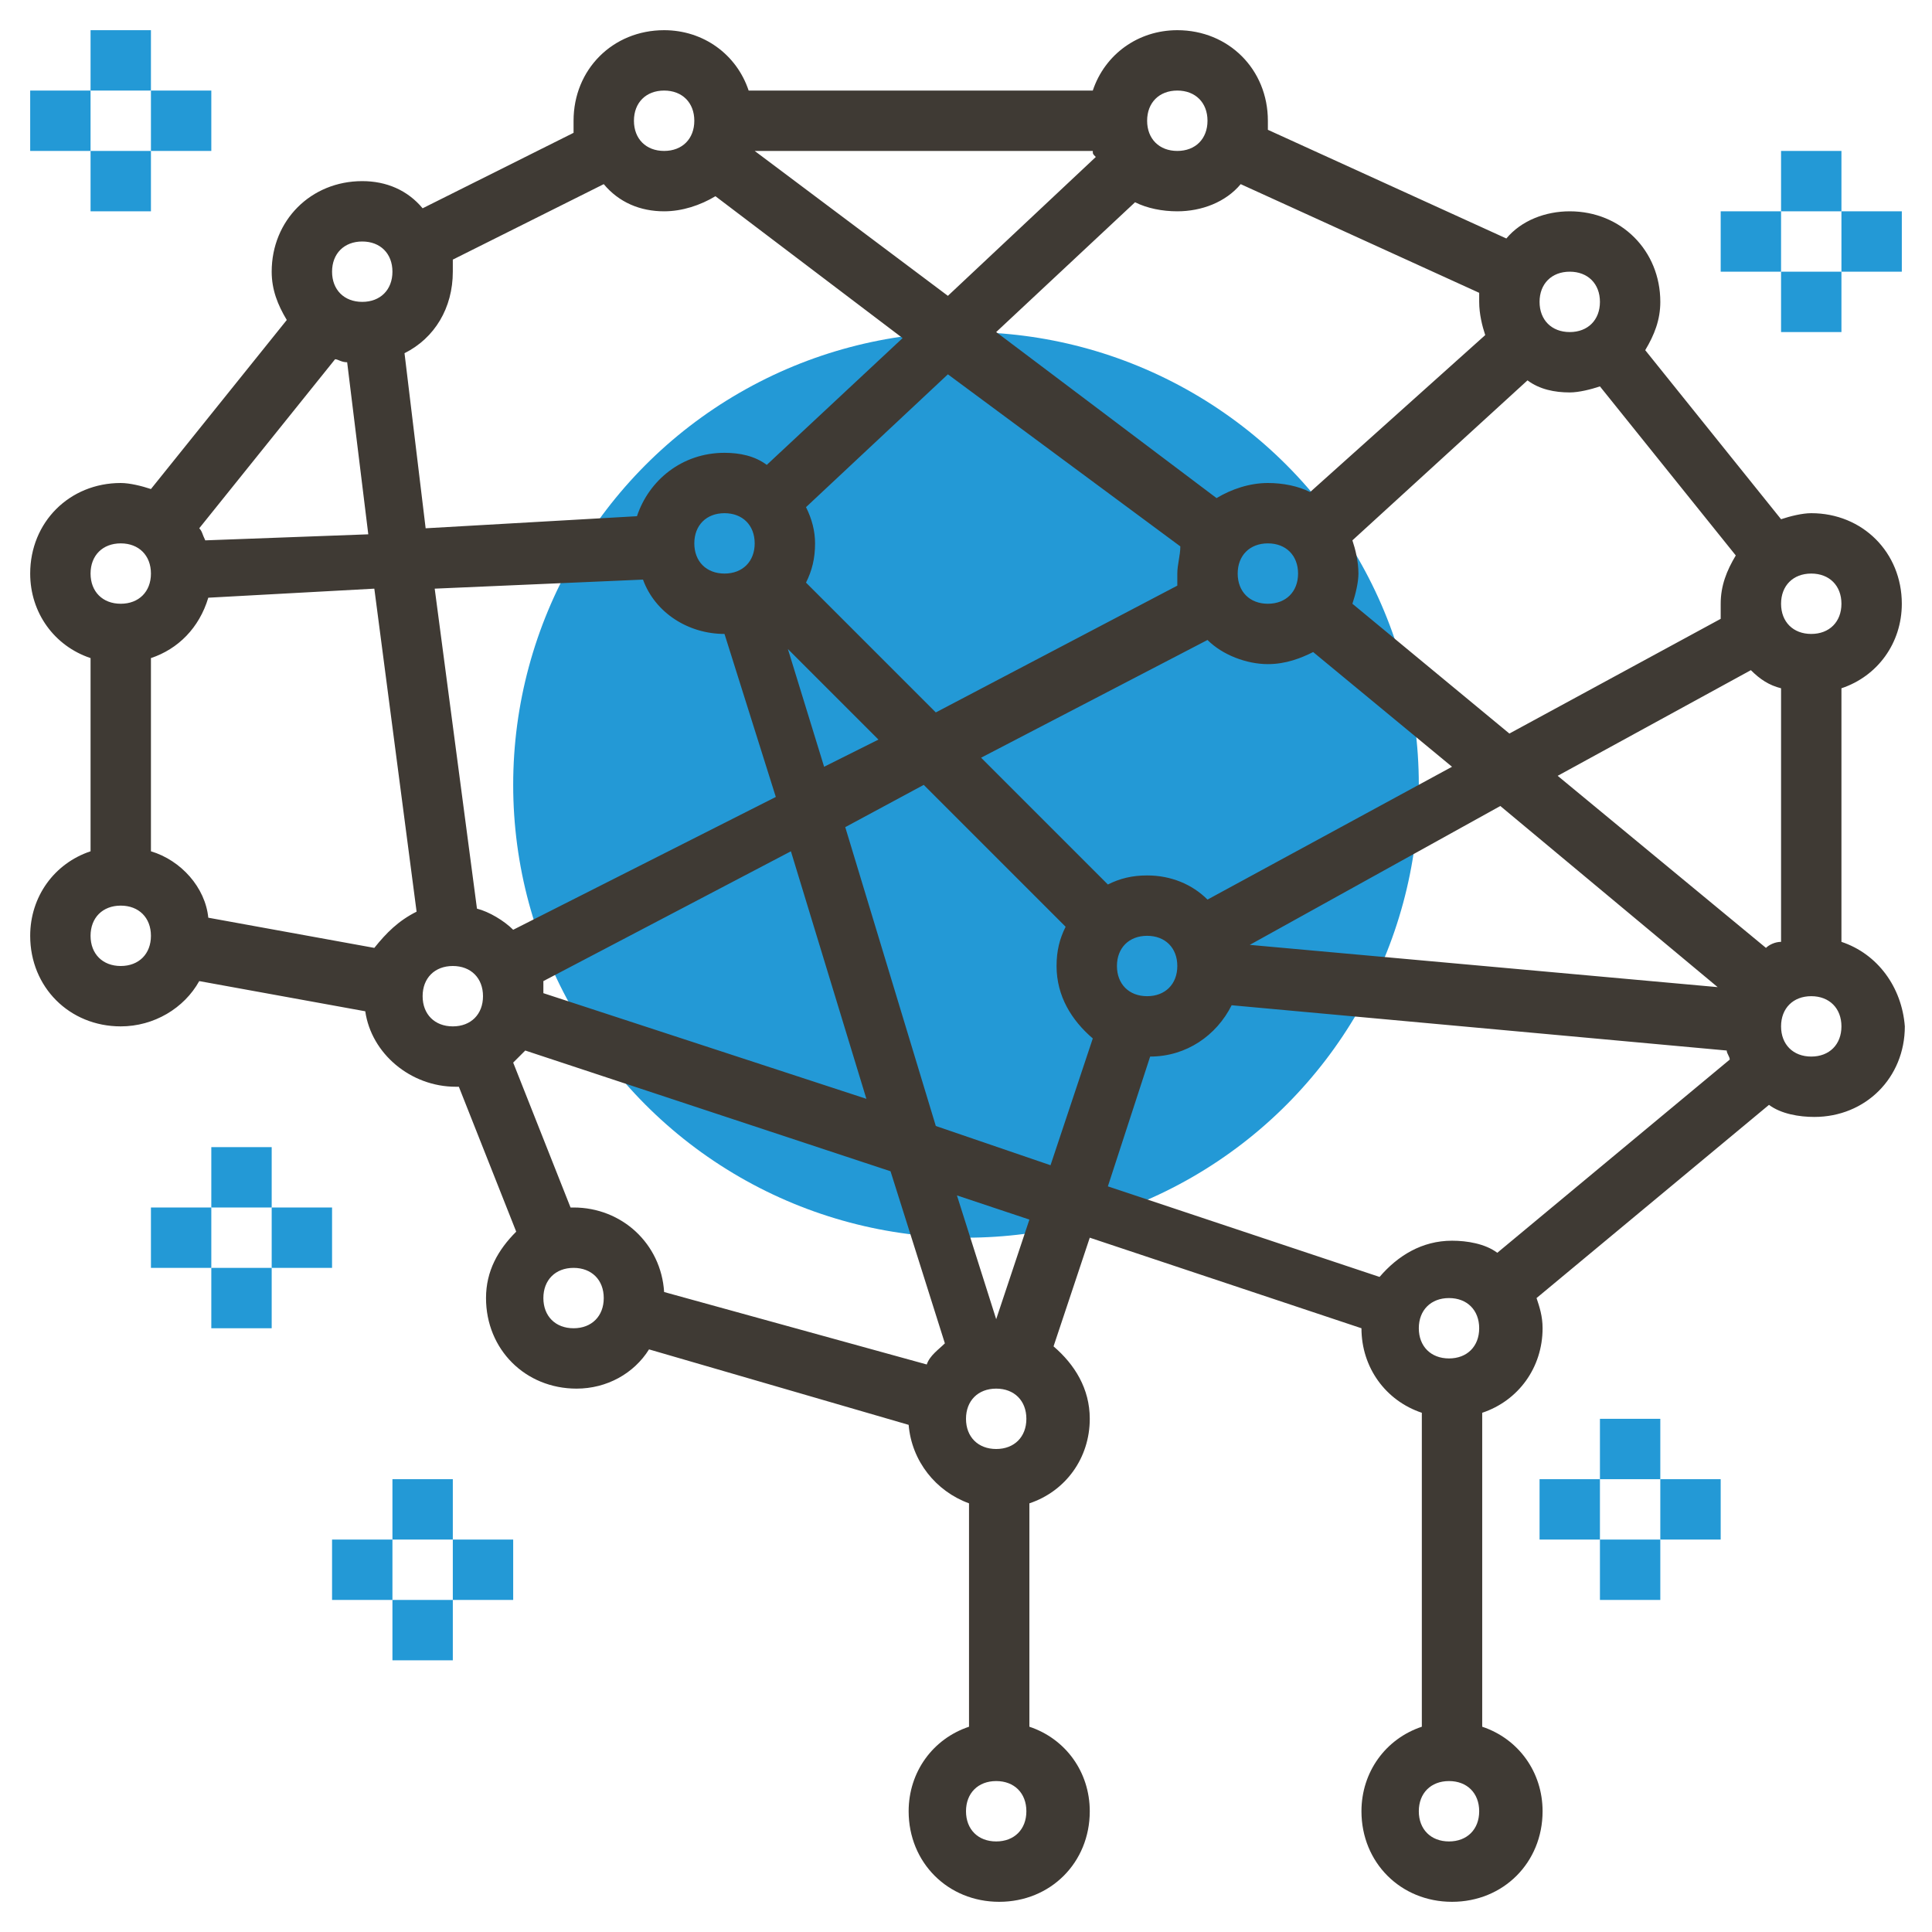 <?xml version="1.0" encoding="utf-8"?>
<!-- Generator: Adobe Illustrator 22.0.0, SVG Export Plug-In . SVG Version: 6.00 Build 0)  -->
<svg version="1.1" id="Layer_1_1_" xmlns="http://www.w3.org/2000/svg" xmlns:xlink="http://www.w3.org/1999/xlink" x="0px" y="0px"
	 viewBox="0 0 64 64" style="enable-background:new 0 0 64 64;" xml:space="preserve">
<style type="text/css">
	.st0{fill:#2399D6;}
	.st1{fill:#3F3A34;}
</style>
<g>
	<g>
		<circle class="st0" cx="32" cy="26" r="15"/>
	</g>
	<path class="st1" d="M61,31.2v-8.4c1.2-0.4,2-1.5,2-2.8c0-1.7-1.3-3-3-3c-0.3,0-0.7,0.1-1,0.2l-4.5-5.6c0.3-0.5,0.5-1,0.5-1.6
		c0-1.7-1.3-3-3-3c-0.8,0-1.6,0.3-2.1,0.9L42,4.3c0-0.1,0-0.2,0-0.3c0-1.7-1.3-3-3-3c-1.3,0-2.4,0.8-2.8,2H24.8
		c-0.4-1.2-1.5-2-2.8-2c-1.7,0-3,1.3-3,3c0,0.1,0,0.2,0,0.4l-5,2.5C13.5,6.3,12.8,6,12,6c-1.7,0-3,1.3-3,3c0,0.6,0.2,1.1,0.5,1.6
		L5,16.2C4.7,16.1,4.3,16,4,16c-1.7,0-3,1.3-3,3c0,1.3,0.8,2.4,2,2.8v6.4c-1.2,0.4-2,1.5-2,2.8c0,1.7,1.3,3,3,3
		c1.1,0,2.1-0.6,2.6-1.5l5.5,1c0.2,1.4,1.5,2.5,3,2.5c0,0,0.1,0,0.1,0l1.9,4.8c-0.6,0.6-1,1.3-1,2.2c0,1.7,1.3,3,3,3
		c1,0,1.9-0.5,2.4-1.3l8.6,2.5c0.1,1.2,0.9,2.2,2,2.6v7.4c-1.2,0.4-2,1.5-2,2.8c0,1.7,1.3,3,3,3s3-1.3,3-3c0-1.3-0.8-2.4-2-2.8v-7.4
		c1.2-0.4,2-1.5,2-2.8c0-1-0.5-1.8-1.2-2.4l1.2-3.6l9,3c0,1.3,0.8,2.4,2,2.8v10.4c-1.2,0.4-2,1.5-2,2.8c0,1.7,1.3,3,3,3s3-1.3,3-3
		c0-1.3-0.8-2.4-2-2.8V46.8c1.2-0.4,2-1.5,2-2.8c0-0.4-0.1-0.7-0.2-1l7.7-6.4c0.4,0.3,1,0.4,1.5,0.4c1.7,0,3-1.3,3-3
		C63,32.7,62.2,31.6,61,31.2z M18,32.9c0-0.1,0-0.2,0-0.4l8.2-4.3l2.5,8.2L18,32.9z M15.8,30.1l-1.4-10.6l6.9-0.3
		c0.4,1.1,1.5,1.8,2.7,1.8l1.7,5.4L17,30.8C16.7,30.5,16.2,30.2,15.8,30.1z M6.8,17.9c-0.1-0.2-0.1-0.3-0.2-0.4l4.5-5.6
		c0.1,0,0.2,0.1,0.4,0.1l0.7,5.7L6.8,17.9z M13.4,11.7c1-0.5,1.6-1.5,1.6-2.7c0-0.1,0-0.2,0-0.4l5-2.5C20.5,6.7,21.2,7,22,7
		c0.6,0,1.2-0.2,1.7-0.5l6.2,4.7l-4.5,4.2C25,15.1,24.5,15,24,15c-1.4,0-2.5,0.9-2.9,2.1l-7,0.4L13.4,11.7z M36.3,5.2l-4.9,4.6L25,5
		h11.2C36.2,5.1,36.2,5.1,36.3,5.2z M39,19.4l-8,4.2l-4.3-4.3c0.2-0.4,0.3-0.8,0.3-1.3c0-0.4-0.1-0.8-0.3-1.2l4.7-4.4l7.7,5.7
		C39.1,18.4,39,18.7,39,19C39,19.1,39,19.3,39,19.4z M25,18c0,0.6-0.4,1-1,1s-1-0.4-1-1s0.4-1,1-1S25,17.4,25,18z M29.1,24.5
		l-1.8,0.9l-1.2-3.9L29.1,24.5z M28,27.4l2.6-1.4l4.7,4.7C35.1,31.1,35,31.5,35,32c0,1,0.5,1.8,1.2,2.4l-1.4,4.2L31,37.3L28,27.4z
		 M38,33c-0.6,0-1-0.4-1-1s0.4-1,1-1s1,0.4,1,1C39,32.6,38.6,33,38,33z M38,29c-0.5,0-0.9,0.1-1.3,0.3l-4.2-4.2l7.5-3.9
		c0.5,0.5,1.3,0.8,2,0.8c0.6,0,1.1-0.2,1.5-0.4l4.6,3.8L40,29.8C39.5,29.3,38.8,29,38,29z M50.6,12.6C51,12.9,51.5,13,52,13
		c0.3,0,0.7-0.1,1-0.2l4.5,5.6c-0.3,0.5-0.5,1-0.5,1.6c0,0.2,0,0.3,0,0.5L50,24.3L44.8,20c0.1-0.3,0.2-0.7,0.2-1
		c0-0.4-0.1-0.8-0.2-1.1L50.6,12.6z M58.5,31.4l-6.9-5.7l6.4-3.5c0.3,0.3,0.6,0.5,1,0.6v8.4C58.8,31.2,58.6,31.3,58.5,31.4z M43,19
		c0,0.6-0.4,1-1,1s-1-0.4-1-1s0.4-1,1-1S43,18.4,43,19z M49.7,26.7l7.2,6l-15.5-1.4L49.7,26.7z M61,20c0,0.6-0.4,1-1,1s-1-0.4-1-1
		s0.4-1,1-1S61,19.4,61,20z M52,9c0.6,0,1,0.4,1,1s-0.4,1-1,1s-1-0.4-1-1S51.4,9,52,9z M49,9.7c0,0.1,0,0.2,0,0.3
		c0,0.4,0.1,0.8,0.2,1.1l-5.8,5.2C43,16.1,42.5,16,42,16c-0.6,0-1.2,0.2-1.7,0.5L33,11l4.6-4.3C38,6.9,38.5,7,39,7
		c0.8,0,1.6-0.3,2.1-0.9L49,9.7z M39,3c0.6,0,1,0.4,1,1s-0.4,1-1,1s-1-0.4-1-1S38.4,3,39,3z M22,3c0.6,0,1,0.4,1,1s-0.4,1-1,1
		s-1-0.4-1-1S21.4,3,22,3z M12,8c0.6,0,1,0.4,1,1s-0.4,1-1,1s-1-0.4-1-1S11.4,8,12,8z M4,18c0.6,0,1,0.4,1,1s-0.4,1-1,1s-1-0.4-1-1
		S3.4,18,4,18z M4,32c-0.6,0-1-0.4-1-1s0.4-1,1-1s1,0.4,1,1S4.6,32,4,32z M5,28.2v-6.4c0.9-0.3,1.6-1,1.9-2l5.5-0.3l1.4,10.7
		c-0.6,0.3-1,0.7-1.4,1.2l-5.5-1C6.8,29.4,6,28.5,5,28.2z M14,33c0-0.6,0.4-1,1-1s1,0.4,1,1s-0.4,1-1,1S14,33.6,14,33z M17,35.2
		c0.1-0.1,0.3-0.3,0.4-0.4l12.1,4l1.8,5.7c-0.2,0.2-0.5,0.4-0.6,0.7L22,42.8c-0.1-1.6-1.4-2.8-3-2.8c0,0-0.1,0-0.1,0L17,35.2z
		 M19,44c-0.6,0-1-0.4-1-1s0.4-1,1-1s1,0.4,1,1S19.6,44,19,44z M33,61c-0.6,0-1-0.4-1-1s0.4-1,1-1s1,0.4,1,1S33.6,61,33,61z M33,48
		c-0.6,0-1-0.4-1-1s0.4-1,1-1s1,0.4,1,1S33.6,48,33,48z M33,43.7l-1.3-4.1l2.4,0.8L33,43.7z M38.1,35c1.2,0,2.2-0.7,2.7-1.7
		l16.4,1.5c0,0.1,0.1,0.2,0.1,0.3l-7.7,6.4c-0.4-0.3-1-0.4-1.5-0.4c-1,0-1.8,0.5-2.4,1.2l-9-3L38.1,35z M48,61c-0.6,0-1-0.4-1-1
		s0.4-1,1-1s1,0.4,1,1S48.6,61,48,61z M48,45c-0.6,0-1-0.4-1-1s0.4-1,1-1s1,0.4,1,1S48.6,45,48,45z M60,35c-0.6,0-1-0.4-1-1
		s0.4-1,1-1s1,0.4,1,1S60.6,35,60,35z"/>
	<g>
		<rect x="3" y="1" class="st0" width="2" height="2"/>
	</g>
	<g>
		<rect x="3" y="5" class="st0" width="2" height="2"/>
	</g>
	<g>
		<rect x="5" y="3" class="st0" width="2" height="2"/>
	</g>
	<g>
		<rect x="1" y="3" class="st0" width="2" height="2"/>
	</g>
	<g>
		<rect x="53" y="47" class="st0" width="2" height="2"/>
	</g>
	<g>
		<rect x="53" y="51" class="st0" width="2" height="2"/>
	</g>
	<g>
		<rect x="55" y="49" class="st0" width="2" height="2"/>
	</g>
	<g>
		<rect x="51" y="49" class="st0" width="2" height="2"/>
	</g>
	<g>
		<rect x="59" y="5" class="st0" width="2" height="2"/>
	</g>
	<g>
		<rect x="59" y="9" class="st0" width="2" height="2"/>
	</g>
	<g>
		<rect x="61" y="7" class="st0" width="2" height="2"/>
	</g>
	<g>
		<rect x="57" y="7" class="st0" width="2" height="2"/>
	</g>
	<g>
		<rect x="13" y="49" class="st0" width="2" height="2"/>
	</g>
	<g>
		<rect x="13" y="53" class="st0" width="2" height="2"/>
	</g>
	<g>
		<rect x="15" y="51" class="st0" width="2" height="2"/>
	</g>
	<g>
		<rect x="11" y="51" class="st0" width="2" height="2"/>
	</g>
	<g>
		<rect x="7" y="38" class="st0" width="2" height="2"/>
	</g>
	<g>
		<rect x="7" y="42" class="st0" width="2" height="2"/>
	</g>
	<g>
		<rect x="9" y="40" class="st0" width="2" height="2"/>
	</g>
	<g>
		<rect x="5" y="40" class="st0" width="2" height="2"/>
	</g>
</g>
</svg>
